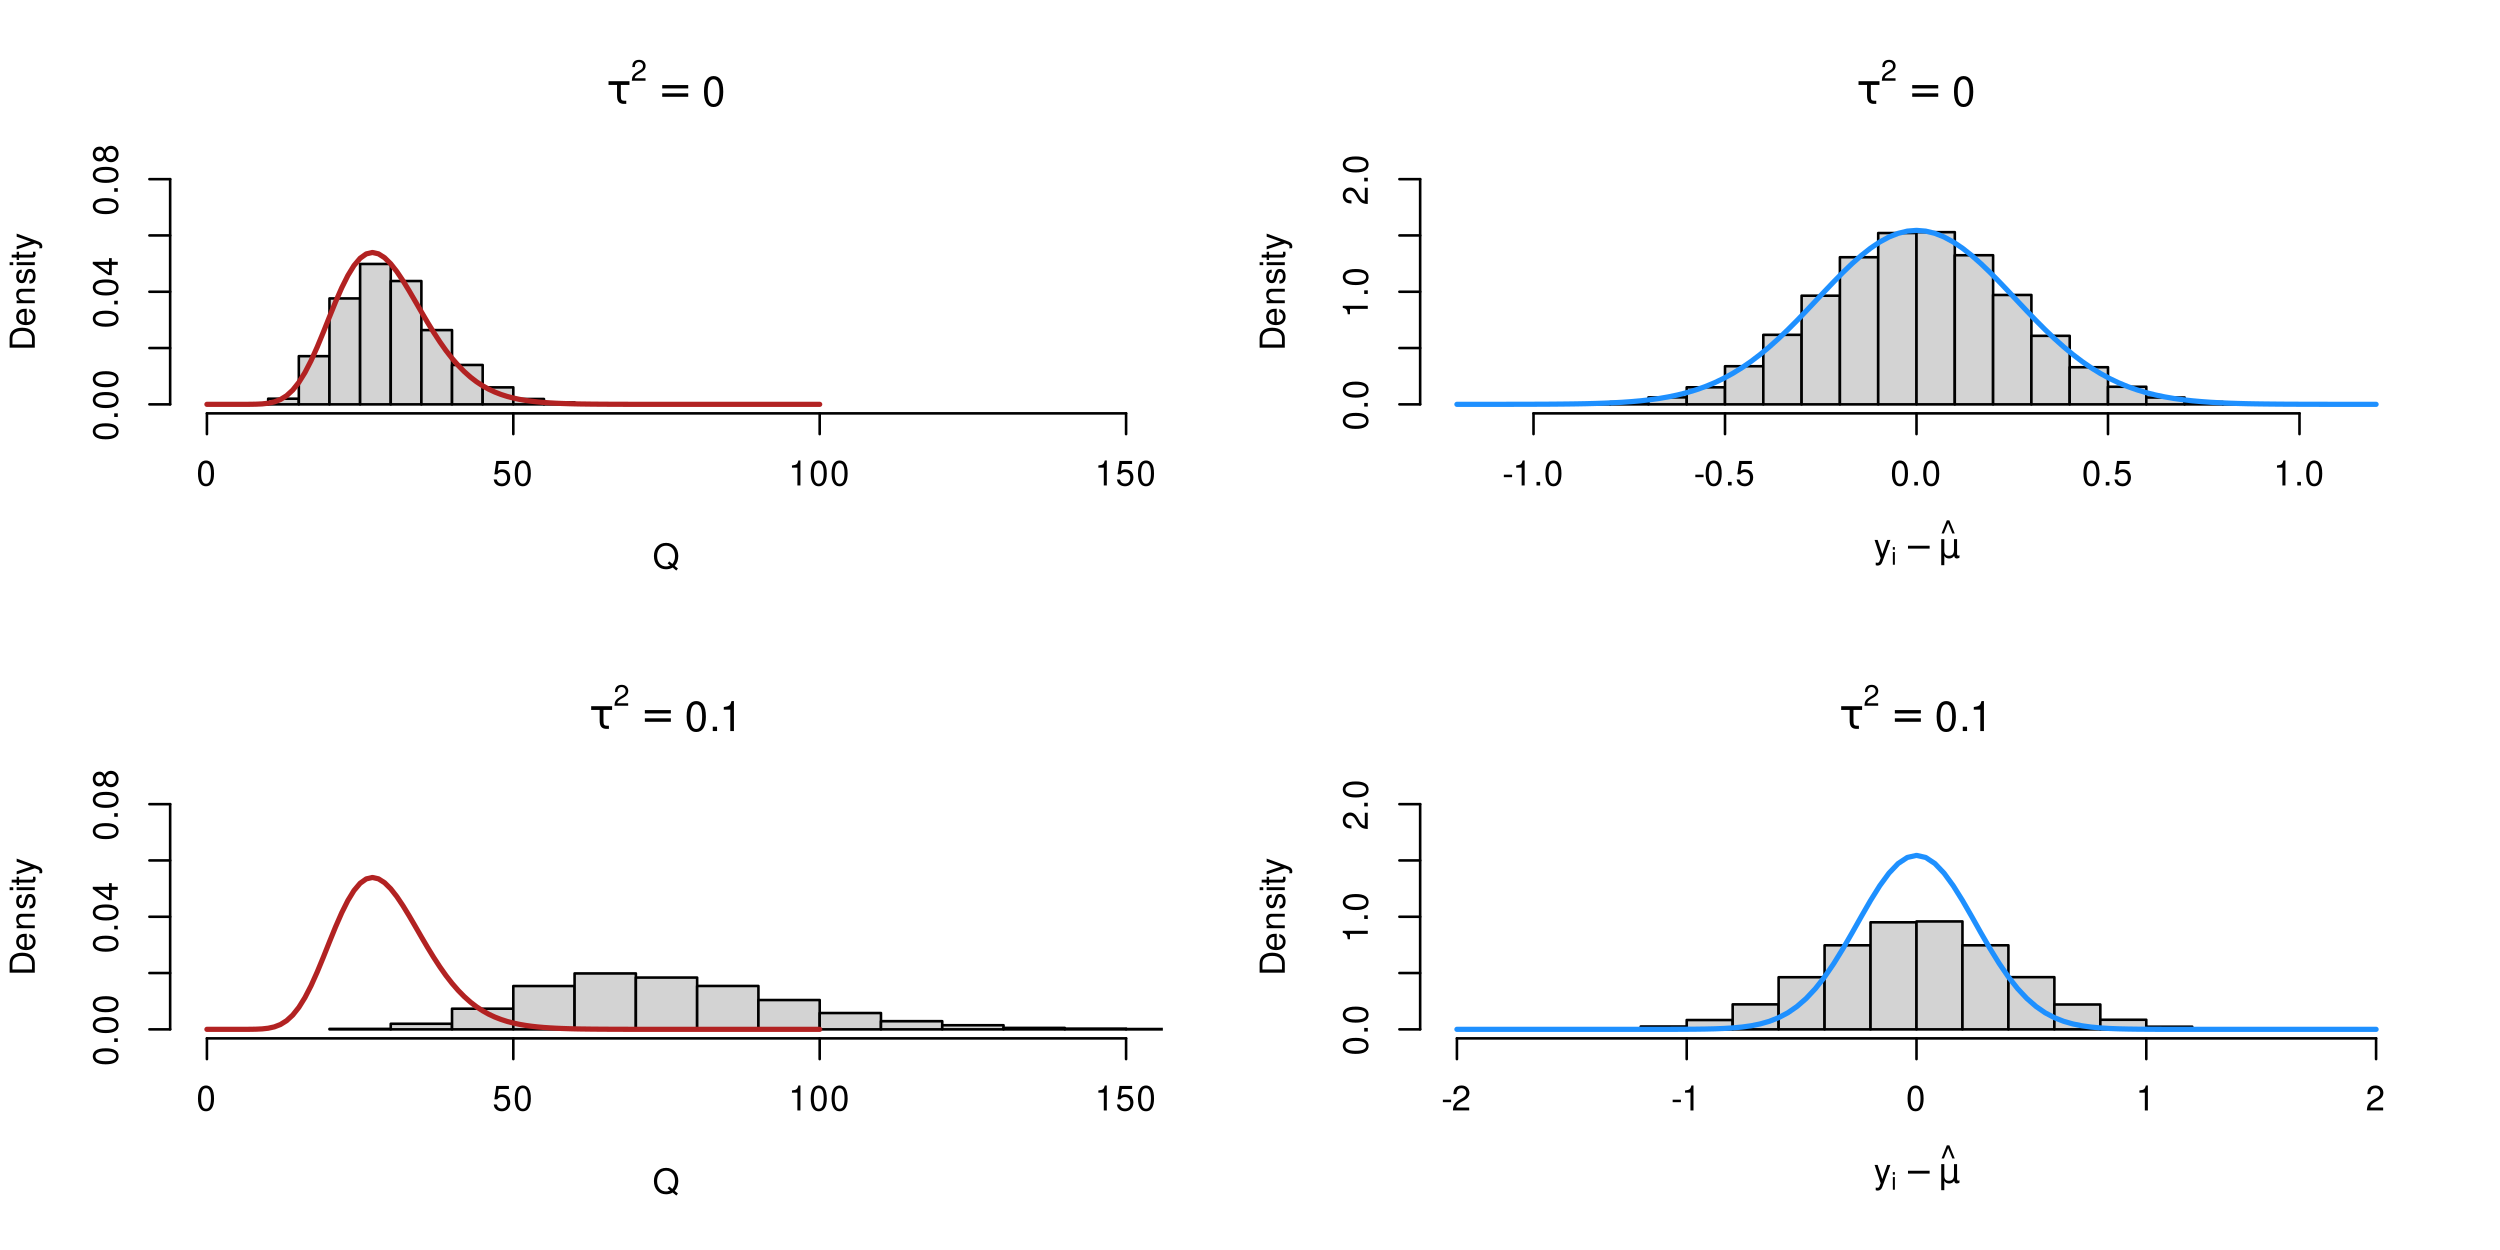 <?xml version="1.0" encoding="UTF-8"?>
<svg xmlns="http://www.w3.org/2000/svg" xmlns:xlink="http://www.w3.org/1999/xlink" width="720pt" height="360pt" viewBox="0 0 720 360" version="1.1">
<defs>
<g>
<symbol overflow="visible" id="glyph0-0">
<path style="stroke:none;" d="M 0.594 2.109 L 0.594 -8.422 L 6.578 -8.422 L 6.578 2.109 Z M 1.266 1.453 L 5.906 1.453 L 5.906 -7.75 L 1.266 -7.75 Z M 1.266 1.453 "/>
</symbol>
<symbol overflow="visible" id="glyph0-1">
<path style="stroke:none;" d="M 4.328 -1.188 C 4.473 -1 4.754 -0.906 5.172 -0.906 L 5.688 -0.906 L 5.688 0 L 5.047 0 C 4.336 0 3.828 -0.188 3.516 -0.562 C 3.191 -0.938 3.031 -1.539 3.031 -2.375 L 3.031 -5.469 L 0.578 -5.469 L 0.578 -6.531 L 6.609 -6.531 L 6.609 -5.469 L 4.125 -5.469 L 4.125 -2.312 C 4.125 -1.738 4.191 -1.363 4.328 -1.188 Z M 4.328 -1.188 "/>
</symbol>
<symbol overflow="visible" id="glyph0-2">
<path style="stroke:none;" d="M 1.266 -5.422 L 8.75 -5.422 L 8.75 -4.453 L 1.266 -4.453 Z M 1.266 -3.047 L 8.75 -3.047 L 8.75 -2.047 L 1.266 -2.047 Z M 1.266 -3.047 "/>
</symbol>
<symbol overflow="visible" id="glyph1-0">
<path style="stroke:none;" d=""/>
</symbol>
<symbol overflow="visible" id="glyph1-1">
<path style="stroke:none;" d="M 4.234 -0.734 L 1.109 -0.734 C 1.188 -1.234 1.453 -1.547 2.188 -1.984 L 3.016 -2.453 C 3.844 -2.922 4.266 -3.531 4.266 -4.281 C 4.266 -4.781 4.078 -5.25 3.719 -5.578 C 3.375 -5.891 2.938 -6.047 2.375 -6.047 C 1.625 -6.047 1.062 -5.781 0.734 -5.266 C 0.531 -4.938 0.438 -4.562 0.422 -3.953 L 1.156 -3.953 C 1.172 -4.359 1.234 -4.609 1.328 -4.812 C 1.516 -5.172 1.906 -5.406 2.344 -5.406 C 3.016 -5.406 3.516 -4.922 3.516 -4.266 C 3.516 -3.781 3.25 -3.359 2.719 -3.062 L 1.953 -2.609 C 0.703 -1.891 0.344 -1.328 0.281 -0.016 L 4.234 -0.016 Z M 4.234 -0.734 "/>
</symbol>
<symbol overflow="visible" id="glyph2-0">
<path style="stroke:none;" d=""/>
</symbol>
<symbol overflow="visible" id="glyph2-1">
<path style="stroke:none;" d="M 3.281 -8.641 C 2.5 -8.641 1.781 -8.281 1.344 -7.703 C 0.781 -6.938 0.516 -5.781 0.516 -4.188 C 0.516 -1.266 1.469 0.281 3.281 0.281 C 5.078 0.281 6.062 -1.266 6.062 -4.109 C 6.062 -5.781 5.797 -6.906 5.234 -7.703 C 4.797 -8.297 4.094 -8.641 3.281 -8.641 Z M 3.281 -7.703 C 4.422 -7.703 4.984 -6.547 4.984 -4.203 C 4.984 -1.75 4.438 -0.594 3.266 -0.594 C 2.156 -0.594 1.594 -1.797 1.594 -4.172 C 1.594 -6.547 2.156 -7.703 3.281 -7.703 Z M 3.281 -7.703 "/>
</symbol>
<symbol overflow="visible" id="glyph2-2">
<path style="stroke:none;" d="M 2.281 -1.25 L 1.047 -1.25 L 1.047 0 L 2.281 0 Z M 2.281 -1.25 "/>
</symbol>
<symbol overflow="visible" id="glyph2-3">
<path style="stroke:none;" d="M 3.094 -6.156 L 3.094 0 L 4.141 0 L 4.141 -8.641 L 3.453 -8.641 C 3.078 -7.312 2.844 -7.141 1.219 -6.922 L 1.219 -6.156 Z M 3.094 -6.156 "/>
</symbol>
<symbol overflow="visible" id="glyph3-0">
<path style="stroke:none;" d=""/>
</symbol>
<symbol overflow="visible" id="glyph3-1">
<path style="stroke:none;" d="M 7.297 0.016 L 6.359 -0.75 C 7.047 -1.516 7.391 -2.438 7.391 -3.594 C 7.391 -5.859 5.969 -7.375 3.875 -7.375 C 1.781 -7.375 0.375 -5.859 0.375 -3.578 C 0.375 -1.297 1.781 0.234 3.875 0.234 C 4.609 0.234 5.203 0.062 5.781 -0.281 L 6.828 0.594 Z M 4.781 -2.047 L 4.328 -1.484 L 5.062 -0.859 C 4.641 -0.656 4.312 -0.594 3.875 -0.594 C 2.328 -0.594 1.297 -1.781 1.297 -3.578 C 1.297 -5.359 2.328 -6.562 3.875 -6.562 C 5.422 -6.562 6.453 -5.359 6.453 -3.578 C 6.453 -2.641 6.203 -1.922 5.672 -1.312 Z M 4.781 -2.047 "/>
</symbol>
<symbol overflow="visible" id="glyph3-2">
<path style="stroke:none;" d="M 2.734 -7.203 C 2.078 -7.203 1.484 -6.891 1.109 -6.406 C 0.656 -5.766 0.422 -4.812 0.422 -3.484 C 0.422 -1.062 1.219 0.234 2.734 0.234 C 4.234 0.234 5.047 -1.062 5.047 -3.422 C 5.047 -4.812 4.828 -5.75 4.359 -6.406 C 3.984 -6.906 3.406 -7.203 2.734 -7.203 Z M 2.734 -6.422 C 3.688 -6.422 4.156 -5.453 4.156 -3.5 C 4.156 -1.453 3.688 -0.5 2.719 -0.5 C 1.797 -0.5 1.328 -1.5 1.328 -3.469 C 1.328 -5.453 1.797 -6.422 2.734 -6.422 Z M 2.734 -6.422 "/>
</symbol>
<symbol overflow="visible" id="glyph3-3">
<path style="stroke:none;" d="M 4.734 -7.062 L 1.094 -7.062 L 0.562 -3.219 L 1.375 -3.219 C 1.781 -3.703 2.125 -3.875 2.672 -3.875 C 3.625 -3.875 4.203 -3.219 4.203 -2.188 C 4.203 -1.172 3.625 -0.547 2.672 -0.547 C 1.906 -0.547 1.438 -0.938 1.219 -1.734 L 0.344 -1.734 C 0.469 -1.156 0.562 -0.875 0.781 -0.609 C 1.172 -0.078 1.891 0.234 2.688 0.234 C 4.109 0.234 5.109 -0.812 5.109 -2.297 C 5.109 -3.688 4.188 -4.641 2.828 -4.641 C 2.328 -4.641 1.938 -4.516 1.516 -4.219 L 1.797 -6.188 L 4.734 -6.188 Z M 4.734 -7.062 "/>
</symbol>
<symbol overflow="visible" id="glyph3-4">
<path style="stroke:none;" d="M 2.578 -5.125 L 2.578 0 L 3.453 0 L 3.453 -7.203 L 2.875 -7.203 C 2.562 -6.094 2.375 -5.938 1.016 -5.766 L 1.016 -5.125 Z M 2.578 -5.125 "/>
</symbol>
<symbol overflow="visible" id="glyph3-5">
<path style="stroke:none;" d="M 3.859 -5.219 L 2.422 -1.156 L 1.078 -5.219 L 0.203 -5.219 L 1.953 0.016 L 1.641 0.844 C 1.5 1.219 1.328 1.359 0.969 1.359 C 0.844 1.359 0.719 1.328 0.531 1.297 L 0.531 2.047 C 0.703 2.125 0.875 2.172 1.094 2.172 C 1.359 2.172 1.656 2.078 1.875 1.922 C 2.125 1.734 2.281 1.516 2.438 1.094 L 4.75 -5.219 Z M 3.859 -5.219 "/>
</symbol>
<symbol overflow="visible" id="glyph3-6">
<path style="stroke:none;" d="M 1.953 -7.062 L 0.438 -3.281 L 1.125 -3.281 L 2.328 -6.266 L 3.547 -3.281 L 4.234 -3.281 L 2.688 -7.062 Z M 1.953 -7.062 "/>
</symbol>
<symbol overflow="visible" id="glyph3-7">
<path style="stroke:none;" d="M 2.828 -3.109 L 0.453 -3.109 L 0.453 -2.391 L 2.828 -2.391 Z M 2.828 -3.109 "/>
</symbol>
<symbol overflow="visible" id="glyph3-8">
<path style="stroke:none;" d="M 1.906 -1.031 L 0.859 -1.031 L 0.859 0 L 1.906 0 Z M 1.906 -1.031 "/>
</symbol>
<symbol overflow="visible" id="glyph3-9">
<path style="stroke:none;" d="M 5.031 -0.859 L 1.328 -0.859 C 1.406 -1.469 1.734 -1.844 2.594 -2.375 L 3.594 -2.922 C 4.578 -3.469 5.094 -4.203 5.094 -5.094 C 5.094 -5.688 4.844 -6.25 4.422 -6.641 C 4.016 -7.016 3.5 -7.203 2.828 -7.203 C 1.938 -7.203 1.266 -6.875 0.875 -6.266 C 0.625 -5.875 0.516 -5.438 0.5 -4.703 L 1.375 -4.703 C 1.406 -5.203 1.469 -5.484 1.578 -5.719 C 1.812 -6.156 2.266 -6.422 2.797 -6.422 C 3.594 -6.422 4.188 -5.859 4.188 -5.078 C 4.188 -4.5 3.859 -4 3.234 -3.641 L 2.312 -3.109 C 0.844 -2.266 0.422 -1.578 0.344 -0.016 L 5.031 -0.016 Z M 5.031 -0.859 "/>
</symbol>
<symbol overflow="visible" id="glyph4-0">
<path style="stroke:none;" d=""/>
</symbol>
<symbol overflow="visible" id="glyph4-1">
<path style="stroke:none;" d="M 0 -0.891 L 0 -3.688 C 0 -5.516 -1.375 -6.641 -3.641 -6.641 C -5.875 -6.641 -7.25 -5.531 -7.25 -3.688 L -7.25 -0.891 Z M -0.812 -1.812 L -6.438 -1.812 L -6.438 -3.516 C -6.438 -4.953 -5.469 -5.719 -3.625 -5.719 C -1.781 -5.719 -0.812 -4.953 -0.812 -3.516 Z M -0.812 -1.812 "/>
</symbol>
<symbol overflow="visible" id="glyph4-2">
<path style="stroke:none;" d="M -2.328 -5.109 C -3.125 -5.109 -3.609 -5.047 -3.984 -4.891 C -4.844 -4.562 -5.359 -3.766 -5.359 -2.781 C -5.359 -1.328 -4.266 -0.391 -2.531 -0.391 C -0.812 -0.391 0.234 -1.297 0.234 -2.766 C 0.234 -3.969 -0.453 -4.781 -1.578 -5 L -1.578 -4.156 C -0.891 -3.938 -0.531 -3.469 -0.531 -2.797 C -0.531 -2.266 -0.781 -1.828 -1.219 -1.547 C -1.516 -1.344 -1.812 -1.281 -2.328 -1.266 Z M -3 -1.281 C -3.969 -1.359 -4.594 -1.938 -4.594 -2.781 C -4.594 -3.625 -3.938 -4.203 -3 -4.203 Z M -3 -1.281 "/>
</symbol>
<symbol overflow="visible" id="glyph4-3">
<path style="stroke:none;" d="M -5.219 -0.703 L 0 -0.703 L 0 -1.531 L -2.875 -1.531 C -3.938 -1.531 -4.641 -2.094 -4.641 -2.953 C -4.641 -3.609 -4.234 -4.016 -3.609 -4.016 L 0 -4.016 L 0 -4.844 L -3.938 -4.844 C -4.812 -4.844 -5.359 -4.203 -5.359 -3.188 C -5.359 -2.422 -5.062 -1.922 -4.344 -1.469 L -5.219 -1.469 Z M -5.219 -0.703 "/>
</symbol>
<symbol overflow="visible" id="glyph4-4">
<path style="stroke:none;" d="M -3.766 -4.359 C -4.781 -4.344 -5.359 -3.672 -5.359 -2.469 C -5.359 -1.25 -4.734 -0.469 -3.766 -0.469 C -2.953 -0.469 -2.562 -0.891 -2.266 -2.125 L -2.078 -2.891 C -1.938 -3.469 -1.734 -3.703 -1.359 -3.703 C -0.859 -3.703 -0.531 -3.219 -0.531 -2.484 C -0.531 -2.047 -0.672 -1.656 -0.891 -1.453 C -1.031 -1.328 -1.188 -1.266 -1.547 -1.219 L -1.547 -0.344 C -0.344 -0.375 0.234 -1.062 0.234 -2.422 C 0.234 -3.734 -0.422 -4.562 -1.422 -4.562 C -2.203 -4.562 -2.625 -4.125 -2.875 -3.094 L -3.062 -2.297 C -3.219 -1.625 -3.438 -1.328 -3.812 -1.328 C -4.297 -1.328 -4.594 -1.766 -4.594 -2.438 C -4.594 -3.109 -4.312 -3.469 -3.766 -3.484 Z M -3.766 -4.359 "/>
</symbol>
<symbol overflow="visible" id="glyph4-5">
<path style="stroke:none;" d="M -5.219 -1.5 L -5.219 -0.672 L 0 -0.672 L 0 -1.5 Z M -7.25 -1.5 L -7.25 -0.656 L -6.203 -0.656 L -6.203 -1.5 Z M -7.25 -1.5 "/>
</symbol>
<symbol overflow="visible" id="glyph4-6">
<path style="stroke:none;" d="M -5.219 -2.531 L -5.219 -1.672 L -6.656 -1.672 L -6.656 -0.844 L -5.219 -0.844 L -5.219 -0.141 L -4.531 -0.141 L -4.531 -0.844 L -0.594 -0.844 C -0.062 -0.844 0.234 -1.203 0.234 -1.844 C 0.234 -2.062 0.203 -2.25 0.156 -2.531 L -0.531 -2.531 C -0.5 -2.406 -0.5 -2.297 -0.5 -2.125 C -0.5 -1.766 -0.594 -1.672 -0.969 -1.672 L -4.531 -1.672 L -4.531 -2.531 Z M -5.219 -2.531 "/>
</symbol>
<symbol overflow="visible" id="glyph4-7">
<path style="stroke:none;" d="M -5.219 -3.859 L -1.156 -2.422 L -5.219 -1.078 L -5.219 -0.203 L 0.016 -1.953 L 0.844 -1.641 C 1.219 -1.5 1.359 -1.328 1.359 -0.969 C 1.359 -0.844 1.328 -0.719 1.297 -0.531 L 2.047 -0.531 C 2.125 -0.703 2.172 -0.875 2.172 -1.094 C 2.172 -1.359 2.078 -1.656 1.922 -1.875 C 1.734 -2.125 1.516 -2.281 1.094 -2.438 L -5.219 -4.75 Z M -5.219 -3.859 "/>
</symbol>
<symbol overflow="visible" id="glyph4-8">
<path style="stroke:none;" d="M -7.203 -2.734 C -7.203 -2.078 -6.891 -1.484 -6.406 -1.109 C -5.766 -0.656 -4.812 -0.422 -3.484 -0.422 C -1.062 -0.422 0.234 -1.219 0.234 -2.734 C 0.234 -4.234 -1.062 -5.047 -3.422 -5.047 C -4.812 -5.047 -5.75 -4.828 -6.406 -4.359 C -6.906 -3.984 -7.203 -3.406 -7.203 -2.734 Z M -6.422 -2.734 C -6.422 -3.688 -5.453 -4.156 -3.5 -4.156 C -1.453 -4.156 -0.5 -3.688 -0.5 -2.719 C -0.5 -1.797 -1.5 -1.328 -3.469 -1.328 C -5.453 -1.328 -6.422 -1.797 -6.422 -2.734 Z M -6.422 -2.734 "/>
</symbol>
<symbol overflow="visible" id="glyph4-9">
<path style="stroke:none;" d="M -1.031 -1.906 L -1.031 -0.859 L 0 -0.859 L 0 -1.906 Z M -1.031 -1.906 "/>
</symbol>
<symbol overflow="visible" id="glyph4-10">
<path style="stroke:none;" d="M -1.734 -3.25 L 0 -3.25 L 0 -4.125 L -1.734 -4.125 L -1.734 -5.172 L -2.531 -5.172 L -2.531 -4.125 L -7.203 -4.125 L -7.203 -3.484 L -2.672 -0.281 L -1.734 -0.281 Z M -2.531 -3.25 L -2.531 -1.047 L -5.703 -3.25 Z M -2.531 -3.25 "/>
</symbol>
<symbol overflow="visible" id="glyph4-11">
<path style="stroke:none;" d="M -3.797 -3.891 C -4.234 -4.625 -4.594 -4.859 -5.281 -4.859 C -6.406 -4.859 -7.203 -3.984 -7.203 -2.734 C -7.203 -1.5 -6.406 -0.609 -5.281 -0.609 C -4.594 -0.609 -4.25 -0.844 -3.797 -1.578 C -3.391 -0.766 -2.797 -0.375 -2 -0.375 C -0.688 -0.375 0.234 -1.328 0.234 -2.734 C 0.234 -4.125 -0.688 -5.109 -2 -5.109 C -2.797 -5.109 -3.391 -4.703 -3.797 -3.891 Z M -6.422 -2.734 C -6.422 -3.484 -5.969 -3.969 -5.25 -3.969 C -4.578 -3.969 -4.125 -3.469 -4.125 -2.734 C -4.125 -1.984 -4.578 -1.516 -5.281 -1.516 C -5.969 -1.516 -6.422 -1.984 -6.422 -2.734 Z M -3.391 -2.734 C -3.391 -3.609 -2.812 -4.203 -1.984 -4.203 C -1.109 -4.203 -0.547 -3.625 -0.547 -2.719 C -0.547 -1.859 -1.141 -1.266 -1.969 -1.266 C -2.828 -1.266 -3.391 -1.844 -3.391 -2.734 Z M -3.391 -2.734 "/>
</symbol>
<symbol overflow="visible" id="glyph4-12">
<path style="stroke:none;" d="M -5.125 -2.578 L 0 -2.578 L 0 -3.453 L -7.203 -3.453 L -7.203 -2.875 C -6.094 -2.562 -5.938 -2.375 -5.766 -1.016 L -5.125 -1.016 Z M -5.125 -2.578 "/>
</symbol>
<symbol overflow="visible" id="glyph4-13">
<path style="stroke:none;" d="M -0.859 -5.031 L -0.859 -1.328 C -1.469 -1.406 -1.844 -1.734 -2.375 -2.594 L -2.922 -3.594 C -3.469 -4.578 -4.203 -5.094 -5.094 -5.094 C -5.688 -5.094 -6.25 -4.844 -6.641 -4.422 C -7.016 -4.016 -7.203 -3.5 -7.203 -2.828 C -7.203 -1.938 -6.875 -1.266 -6.266 -0.875 C -5.875 -0.625 -5.438 -0.516 -4.703 -0.5 L -4.703 -1.375 C -5.203 -1.406 -5.484 -1.469 -5.719 -1.578 C -6.156 -1.812 -6.422 -2.266 -6.422 -2.797 C -6.422 -3.594 -5.859 -4.188 -5.078 -4.188 C -4.5 -4.188 -4 -3.859 -3.641 -3.234 L -3.109 -2.312 C -2.266 -0.844 -1.578 -0.422 -0.016 -0.344 L -0.016 -5.031 Z M -0.859 -5.031 "/>
</symbol>
<symbol overflow="visible" id="glyph5-0">
<path style="stroke:none;" d=""/>
</symbol>
<symbol overflow="visible" id="glyph5-1">
<path style="stroke:none;" d="M 1.047 -3.656 L 0.469 -3.656 L 0.469 0 L 1.047 0 Z M 1.047 -5.078 L 0.453 -5.078 L 0.453 -4.344 L 1.047 -4.344 Z M 1.047 -5.078 "/>
</symbol>
<symbol overflow="visible" id="glyph6-0">
<path style="stroke:none;" d="M 0.5 1.766 L 0.5 -7.016 L 5.469 -7.016 L 5.469 1.766 Z M 1.047 1.203 L 4.922 1.203 L 4.922 -6.453 L 1.047 -6.453 Z M 1.047 1.203 "/>
</symbol>
<symbol overflow="visible" id="glyph6-1">
<path style="stroke:none;" d="M 1.047 -3.531 L 7.281 -3.531 L 7.281 -2.703 L 1.047 -2.703 Z M 1.047 -3.531 "/>
</symbol>
<symbol overflow="visible" id="glyph6-2">
<path style="stroke:none;" d="M 0.844 2.078 L 0.844 -5.438 L 1.734 -5.438 L 1.734 -2.062 C 1.734 -1.594 1.844 -1.238 2.062 -1 C 2.289 -0.758 2.625 -0.641 3.062 -0.641 C 3.539 -0.641 3.898 -0.773 4.141 -1.047 C 4.391 -1.316 4.516 -1.723 4.516 -2.266 L 4.516 -5.438 L 5.406 -5.438 L 5.406 -1.25 C 5.406 -1.062 5.43 -0.922 5.484 -0.828 C 5.547 -0.734 5.633 -0.688 5.75 -0.688 C 5.781 -0.688 5.82 -0.691 5.875 -0.703 C 5.926 -0.723 6 -0.754 6.094 -0.797 L 6.094 -0.078 C 5.957 -0.004 5.828 0.047 5.703 0.078 C 5.586 0.117 5.473 0.141 5.359 0.141 C 5.141 0.141 4.961 0.078 4.828 -0.047 C 4.691 -0.172 4.602 -0.363 4.562 -0.625 C 4.395 -0.375 4.191 -0.18 3.953 -0.047 C 3.723 0.078 3.453 0.141 3.141 0.141 C 2.805 0.141 2.52 0.078 2.281 -0.047 C 2.051 -0.172 1.867 -0.363 1.734 -0.625 L 1.734 2.078 Z M 0.844 2.078 "/>
</symbol>
</g>
<clipPath id="clip1">
  <path d="M 324 296 L 334.902 296 L 334.902 297 L 324 297 Z M 324 296 "/>
</clipPath>
<clipPath id="clip2">
  <path d="M 323 295 L 334.902 295 L 334.902 297 L 323 297 Z M 323 295 "/>
</clipPath>
</defs>
<g id="surface155">
<rect x="0" y="0" width="720" height="360" style="fill:rgb(100%,100%,100%);fill-opacity:1;stroke:none;"/>
<g style="fill:rgb(0%,0%,0%);fill-opacity:1;">
  <use xlink:href="#glyph0-1" x="174.676" y="29.923"/>
</g>
<g style="fill:rgb(0%,0%,0%);fill-opacity:1;">
  <use xlink:href="#glyph1-1" x="181.676" y="23.274"/>
</g>
<g style="fill:rgb(0%,0%,0%);fill-opacity:1;">
  <use xlink:href="#glyph0-2" x="189.453" y="29.923"/>
</g>
<g style="fill:rgb(0%,0%,0%);fill-opacity:1;">
  <use xlink:href="#glyph2-1" x="202.23" y="30.541"/>
</g>
<g style="fill:rgb(0%,0%,0%);fill-opacity:1;">
  <use xlink:href="#glyph3-1" x="187.953" y="163.722"/>
</g>
<g style="fill:rgb(0%,0%,0%);fill-opacity:1;">
  <use xlink:href="#glyph4-1" x="10.019" y="101.023"/>
  <use xlink:href="#glyph4-2" x="10.019" y="94.023"/>
  <use xlink:href="#glyph4-3" x="10.019" y="88.023"/>
  <use xlink:href="#glyph4-4" x="10.019" y="82.023"/>
  <use xlink:href="#glyph4-5" x="10.019" y="77.023"/>
  <use xlink:href="#glyph4-6" x="10.019" y="75.023"/>
  <use xlink:href="#glyph4-7" x="10.019" y="72.023"/>
</g>
<path style="fill:none;stroke-width:0.75;stroke-linecap:round;stroke-linejoin:round;stroke:rgb(0%,0%,0%);stroke-opacity:1;stroke-miterlimit:10;" d="M 59.594 119.043 L 324.312 119.043 "/>
<path style="fill:none;stroke-width:0.75;stroke-linecap:round;stroke-linejoin:round;stroke:rgb(0%,0%,0%);stroke-opacity:1;stroke-miterlimit:10;" d="M 59.594 119.043 L 59.594 125.02 "/>
<path style="fill:none;stroke-width:0.75;stroke-linecap:round;stroke-linejoin:round;stroke:rgb(0%,0%,0%);stroke-opacity:1;stroke-miterlimit:10;" d="M 147.832 119.043 L 147.832 125.02 "/>
<path style="fill:none;stroke-width:0.75;stroke-linecap:round;stroke-linejoin:round;stroke:rgb(0%,0%,0%);stroke-opacity:1;stroke-miterlimit:10;" d="M 236.07 119.043 L 236.07 125.02 "/>
<path style="fill:none;stroke-width:0.75;stroke-linecap:round;stroke-linejoin:round;stroke:rgb(0%,0%,0%);stroke-opacity:1;stroke-miterlimit:10;" d="M 324.312 119.043 L 324.312 125.02 "/>
<g style="fill:rgb(0%,0%,0%);fill-opacity:1;">
  <use xlink:href="#glyph3-2" x="56.594" y="139.819"/>
</g>
<g style="fill:rgb(0%,0%,0%);fill-opacity:1;">
  <use xlink:href="#glyph3-3" x="141.832" y="139.819"/>
  <use xlink:href="#glyph3-2" x="147.832" y="139.819"/>
</g>
<g style="fill:rgb(0%,0%,0%);fill-opacity:1;">
  <use xlink:href="#glyph3-4" x="227.07" y="139.819"/>
  <use xlink:href="#glyph3-2" x="233.07" y="139.819"/>
  <use xlink:href="#glyph3-2" x="239.07" y="139.819"/>
</g>
<g style="fill:rgb(0%,0%,0%);fill-opacity:1;">
  <use xlink:href="#glyph3-4" x="315.312" y="139.819"/>
  <use xlink:href="#glyph3-3" x="321.312" y="139.819"/>
  <use xlink:href="#glyph3-2" x="327.312" y="139.819"/>
</g>
<path style="fill:none;stroke-width:0.75;stroke-linecap:round;stroke-linejoin:round;stroke:rgb(0%,0%,0%);stroke-opacity:1;stroke-miterlimit:10;" d="M 49.004 116.449 L 49.004 51.598 "/>
<path style="fill:none;stroke-width:0.75;stroke-linecap:round;stroke-linejoin:round;stroke:rgb(0%,0%,0%);stroke-opacity:1;stroke-miterlimit:10;" d="M 49.004 116.449 L 43.027 116.449 "/>
<path style="fill:none;stroke-width:0.75;stroke-linecap:round;stroke-linejoin:round;stroke:rgb(0%,0%,0%);stroke-opacity:1;stroke-miterlimit:10;" d="M 49.004 100.238 L 43.027 100.238 "/>
<path style="fill:none;stroke-width:0.75;stroke-linecap:round;stroke-linejoin:round;stroke:rgb(0%,0%,0%);stroke-opacity:1;stroke-miterlimit:10;" d="M 49.004 84.023 L 43.027 84.023 "/>
<path style="fill:none;stroke-width:0.75;stroke-linecap:round;stroke-linejoin:round;stroke:rgb(0%,0%,0%);stroke-opacity:1;stroke-miterlimit:10;" d="M 49.004 67.812 L 43.027 67.812 "/>
<path style="fill:none;stroke-width:0.75;stroke-linecap:round;stroke-linejoin:round;stroke:rgb(0%,0%,0%);stroke-opacity:1;stroke-miterlimit:10;" d="M 49.004 51.598 L 43.027 51.598 "/>
<g style="fill:rgb(0%,0%,0%);fill-opacity:1;">
  <use xlink:href="#glyph4-8" x="33.921" y="126.949"/>
  <use xlink:href="#glyph4-9" x="33.921" y="120.949"/>
  <use xlink:href="#glyph4-8" x="33.921" y="117.949"/>
  <use xlink:href="#glyph4-8" x="33.921" y="111.949"/>
</g>
<g style="fill:rgb(0%,0%,0%);fill-opacity:1;">
  <use xlink:href="#glyph4-8" x="33.921" y="94.523"/>
  <use xlink:href="#glyph4-9" x="33.921" y="88.523"/>
  <use xlink:href="#glyph4-8" x="33.921" y="85.523"/>
  <use xlink:href="#glyph4-10" x="33.921" y="79.523"/>
</g>
<g style="fill:rgb(0%,0%,0%);fill-opacity:1;">
  <use xlink:href="#glyph4-8" x="33.921" y="62.098"/>
  <use xlink:href="#glyph4-9" x="33.921" y="56.098"/>
  <use xlink:href="#glyph4-8" x="33.921" y="53.098"/>
  <use xlink:href="#glyph4-11" x="33.921" y="47.098"/>
</g>
<path style="fill-rule:nonzero;fill:rgb(82.745%,82.745%,82.745%);fill-opacity:1;stroke-width:0.75;stroke-linecap:round;stroke-linejoin:round;stroke:rgb(0%,0%,0%);stroke-opacity:1;stroke-miterlimit:10;" d="M 68.414 116.449 L 77.238 116.449 L 77.238 116.336 L 68.414 116.336 Z M 68.414 116.449 "/>
<path style="fill-rule:nonzero;fill:rgb(82.745%,82.745%,82.745%);fill-opacity:1;stroke-width:0.75;stroke-linecap:round;stroke-linejoin:round;stroke:rgb(0%,0%,0%);stroke-opacity:1;stroke-miterlimit:10;" d="M 77.238 116.449 L 86.062 116.449 L 86.062 114.828 L 77.238 114.828 Z M 77.238 116.449 "/>
<path style="fill-rule:nonzero;fill:rgb(82.745%,82.745%,82.745%);fill-opacity:1;stroke-width:0.75;stroke-linecap:round;stroke-linejoin:round;stroke:rgb(0%,0%,0%);stroke-opacity:1;stroke-miterlimit:10;" d="M 86.062 116.449 L 94.887 116.449 L 94.887 102.57 L 86.062 102.57 Z M 86.062 116.449 "/>
<path style="fill-rule:nonzero;fill:rgb(82.745%,82.745%,82.745%);fill-opacity:1;stroke-width:0.75;stroke-linecap:round;stroke-linejoin:round;stroke:rgb(0%,0%,0%);stroke-opacity:1;stroke-miterlimit:10;" d="M 94.887 116.449 L 103.711 116.449 L 103.711 85.953 L 94.887 85.953 Z M 94.887 116.449 "/>
<path style="fill-rule:nonzero;fill:rgb(82.745%,82.745%,82.745%);fill-opacity:1;stroke-width:0.75;stroke-linecap:round;stroke-linejoin:round;stroke:rgb(0%,0%,0%);stroke-opacity:1;stroke-miterlimit:10;" d="M 103.711 116.449 L 112.535 116.449 L 112.535 76.031 L 103.711 76.031 Z M 103.711 116.449 "/>
<path style="fill-rule:nonzero;fill:rgb(82.745%,82.745%,82.745%);fill-opacity:1;stroke-width:0.75;stroke-linecap:round;stroke-linejoin:round;stroke:rgb(0%,0%,0%);stroke-opacity:1;stroke-miterlimit:10;" d="M 112.535 116.449 L 121.359 116.449 L 121.359 80.941 L 112.535 80.941 Z M 112.535 116.449 "/>
<path style="fill-rule:nonzero;fill:rgb(82.745%,82.745%,82.745%);fill-opacity:1;stroke-width:0.75;stroke-linecap:round;stroke-linejoin:round;stroke:rgb(0%,0%,0%);stroke-opacity:1;stroke-miterlimit:10;" d="M 121.359 116.449 L 130.184 116.449 L 130.184 95.062 L 121.359 95.062 Z M 121.359 116.449 "/>
<path style="fill-rule:nonzero;fill:rgb(82.745%,82.745%,82.745%);fill-opacity:1;stroke-width:0.75;stroke-linecap:round;stroke-linejoin:round;stroke:rgb(0%,0%,0%);stroke-opacity:1;stroke-miterlimit:10;" d="M 130.184 116.449 L 139.008 116.449 L 139.008 105.117 L 130.184 105.117 Z M 130.184 116.449 "/>
<path style="fill-rule:nonzero;fill:rgb(82.745%,82.745%,82.745%);fill-opacity:1;stroke-width:0.75;stroke-linecap:round;stroke-linejoin:round;stroke:rgb(0%,0%,0%);stroke-opacity:1;stroke-miterlimit:10;" d="M 139.008 116.449 L 147.832 116.449 L 147.832 111.555 L 139.008 111.555 Z M 139.008 116.449 "/>
<path style="fill-rule:nonzero;fill:rgb(82.745%,82.745%,82.745%);fill-opacity:1;stroke-width:0.75;stroke-linecap:round;stroke-linejoin:round;stroke:rgb(0%,0%,0%);stroke-opacity:1;stroke-miterlimit:10;" d="M 147.832 116.449 L 156.656 116.449 L 156.656 114.91 L 147.832 114.91 Z M 147.832 116.449 "/>
<path style="fill-rule:nonzero;fill:rgb(82.745%,82.745%,82.745%);fill-opacity:1;stroke-width:0.75;stroke-linecap:round;stroke-linejoin:round;stroke:rgb(0%,0%,0%);stroke-opacity:1;stroke-miterlimit:10;" d="M 156.656 116.449 L 165.48 116.449 L 165.48 115.883 L 156.656 115.883 Z M 156.656 116.449 "/>
<path style="fill-rule:nonzero;fill:rgb(82.745%,82.745%,82.745%);fill-opacity:1;stroke-width:0.75;stroke-linecap:round;stroke-linejoin:round;stroke:rgb(0%,0%,0%);stroke-opacity:1;stroke-miterlimit:10;" d="M 165.48 116.449 L 174.305 116.449 L 174.305 116.223 L 165.48 116.223 Z M 165.48 116.449 "/>
<path style="fill-rule:nonzero;fill:rgb(82.745%,82.745%,82.745%);fill-opacity:1;stroke-width:0.75;stroke-linecap:round;stroke-linejoin:round;stroke:rgb(0%,0%,0%);stroke-opacity:1;stroke-miterlimit:10;" d="M 174.305 116.449 L 183.129 116.449 L 183.129 116.367 L 174.305 116.367 Z M 174.305 116.449 "/>
<path style="fill-rule:nonzero;fill:rgb(82.745%,82.745%,82.745%);fill-opacity:1;stroke-width:0.75;stroke-linecap:round;stroke-linejoin:round;stroke:rgb(0%,0%,0%);stroke-opacity:1;stroke-miterlimit:10;" d="M 183.129 116.449 L 191.953 116.449 L 191.953 116.402 L 183.129 116.402 Z M 183.129 116.449 "/>
<path style="fill:none;stroke-width:0.75;stroke-linecap:round;stroke-linejoin:round;stroke:rgb(0%,0%,0%);stroke-opacity:1;stroke-miterlimit:10;" d="M 191.953 116.449 L 200.777 116.449 Z M 191.953 116.449 "/>
<path style="fill:none;stroke-width:0.75;stroke-linecap:round;stroke-linejoin:round;stroke:rgb(0%,0%,0%);stroke-opacity:1;stroke-miterlimit:10;" d="M 200.777 116.449 L 209.602 116.449 Z M 200.777 116.449 "/>
<path style="fill-rule:nonzero;fill:rgb(82.745%,82.745%,82.745%);fill-opacity:1;stroke-width:0.75;stroke-linecap:round;stroke-linejoin:round;stroke:rgb(0%,0%,0%);stroke-opacity:1;stroke-miterlimit:10;" d="M 209.602 116.449 L 218.426 116.449 L 218.426 116.434 L 209.602 116.434 Z M 209.602 116.449 "/>
<path style="fill:none;stroke-width:1.5;stroke-linecap:round;stroke-linejoin:round;stroke:rgb(69.804%,13.333%,13.333%);stroke-opacity:1;stroke-miterlimit:10;" d="M 59.594 116.449 L 70.18 116.449 L 71.945 116.438 L 73.711 116.406 L 75.477 116.324 L 77.238 116.129 L 79.004 115.742 L 80.77 115.059 L 82.535 113.965 L 84.301 112.348 L 86.062 110.133 L 87.828 107.293 L 89.594 103.863 L 91.359 99.934 L 93.125 95.664 L 94.887 91.25 L 96.652 86.918 L 98.418 82.883 L 100.184 79.352 L 101.945 76.477 L 103.711 74.383 L 105.477 73.125 L 107.242 72.711 L 109.008 73.105 L 110.77 74.227 L 112.535 75.977 L 114.301 78.234 L 116.066 80.867 L 117.832 83.754 L 119.594 86.773 L 121.359 89.832 L 123.125 92.832 L 124.891 95.715 L 126.656 98.422 L 128.418 100.926 L 130.184 103.195 L 131.949 105.23 L 133.715 107.027 L 135.477 108.598 L 137.242 109.957 L 139.008 111.113 L 140.773 112.098 L 142.539 112.922 L 144.301 113.605 L 146.066 114.172 L 147.832 114.633 L 149.598 115.012 L 151.363 115.316 L 153.125 115.562 L 154.891 115.758 L 156.656 115.91 L 158.422 116.031 L 160.188 116.129 L 161.949 116.203 L 163.715 116.262 L 165.48 116.309 L 167.246 116.344 L 169.008 116.367 L 170.773 116.391 L 176.07 116.426 L 177.832 116.43 L 179.598 116.438 L 181.363 116.441 L 183.129 116.441 L 184.895 116.445 L 186.656 116.445 L 188.422 116.449 L 236.07 116.449 "/>
<g style="fill:rgb(0%,0%,0%);fill-opacity:1;">
  <use xlink:href="#glyph0-1" x="534.676" y="29.923"/>
</g>
<g style="fill:rgb(0%,0%,0%);fill-opacity:1;">
  <use xlink:href="#glyph1-1" x="541.676" y="23.274"/>
</g>
<g style="fill:rgb(0%,0%,0%);fill-opacity:1;">
  <use xlink:href="#glyph0-2" x="549.453" y="29.923"/>
</g>
<g style="fill:rgb(0%,0%,0%);fill-opacity:1;">
  <use xlink:href="#glyph2-1" x="562.23" y="30.541"/>
</g>
<g style="fill:rgb(0%,0%,0%);fill-opacity:1;">
  <use xlink:href="#glyph3-5" x="539.676" y="160.722"/>
</g>
<g style="fill:rgb(0%,0%,0%);fill-opacity:1;">
  <use xlink:href="#glyph5-1" x="544.676" y="162.645"/>
</g>
<g style="fill:rgb(0%,0%,0%);fill-opacity:1;">
  <use xlink:href="#glyph6-1" x="548.453" y="160.706"/>
</g>
<g style="fill:rgb(0%,0%,0%);fill-opacity:1;">
  <use xlink:href="#glyph6-2" x="558.23" y="160.706"/>
</g>
<g style="fill:rgb(0%,0%,0%);fill-opacity:1;">
  <use xlink:href="#glyph3-6" x="558.73" y="156.925"/>
</g>
<g style="fill:rgb(0%,0%,0%);fill-opacity:1;">
  <use xlink:href="#glyph4-1" x="370.019" y="101.023"/>
  <use xlink:href="#glyph4-2" x="370.019" y="94.023"/>
  <use xlink:href="#glyph4-3" x="370.019" y="88.023"/>
  <use xlink:href="#glyph4-4" x="370.019" y="82.023"/>
  <use xlink:href="#glyph4-5" x="370.019" y="77.023"/>
  <use xlink:href="#glyph4-6" x="370.019" y="75.023"/>
  <use xlink:href="#glyph4-7" x="370.019" y="72.023"/>
</g>
<path style="fill:none;stroke-width:0.75;stroke-linecap:round;stroke-linejoin:round;stroke:rgb(0%,0%,0%);stroke-opacity:1;stroke-miterlimit:10;" d="M 441.652 119.043 L 662.254 119.043 "/>
<path style="fill:none;stroke-width:0.75;stroke-linecap:round;stroke-linejoin:round;stroke:rgb(0%,0%,0%);stroke-opacity:1;stroke-miterlimit:10;" d="M 441.652 119.043 L 441.652 125.02 "/>
<path style="fill:none;stroke-width:0.75;stroke-linecap:round;stroke-linejoin:round;stroke:rgb(0%,0%,0%);stroke-opacity:1;stroke-miterlimit:10;" d="M 496.801 119.043 L 496.801 125.02 "/>
<path style="fill:none;stroke-width:0.75;stroke-linecap:round;stroke-linejoin:round;stroke:rgb(0%,0%,0%);stroke-opacity:1;stroke-miterlimit:10;" d="M 551.953 119.043 L 551.953 125.02 "/>
<path style="fill:none;stroke-width:0.75;stroke-linecap:round;stroke-linejoin:round;stroke:rgb(0%,0%,0%);stroke-opacity:1;stroke-miterlimit:10;" d="M 607.102 119.043 L 607.102 125.02 "/>
<path style="fill:none;stroke-width:0.75;stroke-linecap:round;stroke-linejoin:round;stroke:rgb(0%,0%,0%);stroke-opacity:1;stroke-miterlimit:10;" d="M 662.254 119.043 L 662.254 125.02 "/>
<g style="fill:rgb(0%,0%,0%);fill-opacity:1;">
  <use xlink:href="#glyph3-7" x="432.652" y="139.819"/>
  <use xlink:href="#glyph3-4" x="435.652" y="139.819"/>
  <use xlink:href="#glyph3-8" x="441.652" y="139.819"/>
  <use xlink:href="#glyph3-2" x="444.652" y="139.819"/>
</g>
<g style="fill:rgb(0%,0%,0%);fill-opacity:1;">
  <use xlink:href="#glyph3-7" x="487.801" y="139.819"/>
  <use xlink:href="#glyph3-2" x="490.801" y="139.819"/>
  <use xlink:href="#glyph3-8" x="496.801" y="139.819"/>
  <use xlink:href="#glyph3-3" x="499.801" y="139.819"/>
</g>
<g style="fill:rgb(0%,0%,0%);fill-opacity:1;">
  <use xlink:href="#glyph3-2" x="544.453" y="139.819"/>
  <use xlink:href="#glyph3-8" x="550.453" y="139.819"/>
  <use xlink:href="#glyph3-2" x="553.453" y="139.819"/>
</g>
<g style="fill:rgb(0%,0%,0%);fill-opacity:1;">
  <use xlink:href="#glyph3-2" x="599.602" y="139.819"/>
  <use xlink:href="#glyph3-8" x="605.602" y="139.819"/>
  <use xlink:href="#glyph3-3" x="608.602" y="139.819"/>
</g>
<g style="fill:rgb(0%,0%,0%);fill-opacity:1;">
  <use xlink:href="#glyph3-4" x="654.754" y="139.819"/>
  <use xlink:href="#glyph3-8" x="660.754" y="139.819"/>
  <use xlink:href="#glyph3-2" x="663.754" y="139.819"/>
</g>
<path style="fill:none;stroke-width:0.75;stroke-linecap:round;stroke-linejoin:round;stroke:rgb(0%,0%,0%);stroke-opacity:1;stroke-miterlimit:10;" d="M 409.004 116.449 L 409.004 51.598 "/>
<path style="fill:none;stroke-width:0.75;stroke-linecap:round;stroke-linejoin:round;stroke:rgb(0%,0%,0%);stroke-opacity:1;stroke-miterlimit:10;" d="M 409.004 116.449 L 403.027 116.449 "/>
<path style="fill:none;stroke-width:0.75;stroke-linecap:round;stroke-linejoin:round;stroke:rgb(0%,0%,0%);stroke-opacity:1;stroke-miterlimit:10;" d="M 409.004 100.238 L 403.027 100.238 "/>
<path style="fill:none;stroke-width:0.75;stroke-linecap:round;stroke-linejoin:round;stroke:rgb(0%,0%,0%);stroke-opacity:1;stroke-miterlimit:10;" d="M 409.004 84.023 L 403.027 84.023 "/>
<path style="fill:none;stroke-width:0.75;stroke-linecap:round;stroke-linejoin:round;stroke:rgb(0%,0%,0%);stroke-opacity:1;stroke-miterlimit:10;" d="M 409.004 67.812 L 403.027 67.812 "/>
<path style="fill:none;stroke-width:0.75;stroke-linecap:round;stroke-linejoin:round;stroke:rgb(0%,0%,0%);stroke-opacity:1;stroke-miterlimit:10;" d="M 409.004 51.598 L 403.027 51.598 "/>
<g style="fill:rgb(0%,0%,0%);fill-opacity:1;">
  <use xlink:href="#glyph4-8" x="393.921" y="123.949"/>
  <use xlink:href="#glyph4-9" x="393.921" y="117.949"/>
  <use xlink:href="#glyph4-8" x="393.921" y="114.949"/>
</g>
<g style="fill:rgb(0%,0%,0%);fill-opacity:1;">
  <use xlink:href="#glyph4-12" x="393.921" y="91.523"/>
  <use xlink:href="#glyph4-9" x="393.921" y="85.523"/>
  <use xlink:href="#glyph4-8" x="393.921" y="82.523"/>
</g>
<g style="fill:rgb(0%,0%,0%);fill-opacity:1;">
  <use xlink:href="#glyph4-13" x="393.921" y="59.098"/>
  <use xlink:href="#glyph4-9" x="393.921" y="53.098"/>
  <use xlink:href="#glyph4-8" x="393.921" y="50.098"/>
</g>
<path style="fill-rule:nonzero;fill:rgb(82.745%,82.745%,82.745%);fill-opacity:1;stroke-width:0.75;stroke-linecap:round;stroke-linejoin:round;stroke:rgb(0%,0%,0%);stroke-opacity:1;stroke-miterlimit:10;" d="M 419.594 116.449 L 430.625 116.449 L 430.625 116.445 L 419.594 116.445 Z M 419.594 116.449 "/>
<path style="fill-rule:nonzero;fill:rgb(82.745%,82.745%,82.745%);fill-opacity:1;stroke-width:0.75;stroke-linecap:round;stroke-linejoin:round;stroke:rgb(0%,0%,0%);stroke-opacity:1;stroke-miterlimit:10;" d="M 430.621 116.449 L 441.652 116.449 L 441.652 116.438 L 430.621 116.438 Z M 430.621 116.449 "/>
<path style="fill-rule:nonzero;fill:rgb(82.745%,82.745%,82.745%);fill-opacity:1;stroke-width:0.75;stroke-linecap:round;stroke-linejoin:round;stroke:rgb(0%,0%,0%);stroke-opacity:1;stroke-miterlimit:10;" d="M 441.652 116.449 L 452.684 116.449 L 452.684 116.387 L 441.652 116.387 Z M 441.652 116.449 "/>
<path style="fill-rule:nonzero;fill:rgb(82.745%,82.745%,82.745%);fill-opacity:1;stroke-width:0.75;stroke-linecap:round;stroke-linejoin:round;stroke:rgb(0%,0%,0%);stroke-opacity:1;stroke-miterlimit:10;" d="M 452.684 116.449 L 463.715 116.449 L 463.715 116.246 L 452.684 116.246 Z M 452.684 116.449 "/>
<path style="fill-rule:nonzero;fill:rgb(82.745%,82.745%,82.745%);fill-opacity:1;stroke-width:0.75;stroke-linecap:round;stroke-linejoin:round;stroke:rgb(0%,0%,0%);stroke-opacity:1;stroke-miterlimit:10;" d="M 463.711 116.449 L 474.742 116.449 L 474.742 115.781 L 463.711 115.781 Z M 463.711 116.449 "/>
<path style="fill-rule:nonzero;fill:rgb(82.745%,82.745%,82.745%);fill-opacity:1;stroke-width:0.75;stroke-linecap:round;stroke-linejoin:round;stroke:rgb(0%,0%,0%);stroke-opacity:1;stroke-miterlimit:10;" d="M 474.742 116.449 L 485.773 116.449 L 485.773 114.449 L 474.742 114.449 Z M 474.742 116.449 "/>
<path style="fill-rule:nonzero;fill:rgb(82.745%,82.745%,82.745%);fill-opacity:1;stroke-width:0.75;stroke-linecap:round;stroke-linejoin:round;stroke:rgb(0%,0%,0%);stroke-opacity:1;stroke-miterlimit:10;" d="M 485.773 116.449 L 496.805 116.449 L 496.805 111.543 L 485.773 111.543 Z M 485.773 116.449 "/>
<path style="fill-rule:nonzero;fill:rgb(82.745%,82.745%,82.745%);fill-opacity:1;stroke-width:0.75;stroke-linecap:round;stroke-linejoin:round;stroke:rgb(0%,0%,0%);stroke-opacity:1;stroke-miterlimit:10;" d="M 496.801 116.449 L 507.832 116.449 L 507.832 105.477 L 496.801 105.477 Z M 496.801 116.449 "/>
<path style="fill-rule:nonzero;fill:rgb(82.745%,82.745%,82.745%);fill-opacity:1;stroke-width:0.75;stroke-linecap:round;stroke-linejoin:round;stroke:rgb(0%,0%,0%);stroke-opacity:1;stroke-miterlimit:10;" d="M 507.832 116.449 L 518.863 116.449 L 518.863 96.441 L 507.832 96.441 Z M 507.832 116.449 "/>
<path style="fill-rule:nonzero;fill:rgb(82.745%,82.745%,82.745%);fill-opacity:1;stroke-width:0.75;stroke-linecap:round;stroke-linejoin:round;stroke:rgb(0%,0%,0%);stroke-opacity:1;stroke-miterlimit:10;" d="M 518.863 116.449 L 529.895 116.449 L 529.895 85.156 L 518.863 85.156 Z M 518.863 116.449 "/>
<path style="fill-rule:nonzero;fill:rgb(82.745%,82.745%,82.745%);fill-opacity:1;stroke-width:0.75;stroke-linecap:round;stroke-linejoin:round;stroke:rgb(0%,0%,0%);stroke-opacity:1;stroke-miterlimit:10;" d="M 529.891 116.449 L 540.922 116.449 L 540.922 74.082 L 529.891 74.082 Z M 529.891 116.449 "/>
<path style="fill-rule:nonzero;fill:rgb(82.745%,82.745%,82.745%);fill-opacity:1;stroke-width:0.75;stroke-linecap:round;stroke-linejoin:round;stroke:rgb(0%,0%,0%);stroke-opacity:1;stroke-miterlimit:10;" d="M 540.922 116.449 L 551.953 116.449 L 551.953 67.117 L 540.922 67.117 Z M 540.922 116.449 "/>
<path style="fill-rule:nonzero;fill:rgb(82.745%,82.745%,82.745%);fill-opacity:1;stroke-width:0.75;stroke-linecap:round;stroke-linejoin:round;stroke:rgb(0%,0%,0%);stroke-opacity:1;stroke-miterlimit:10;" d="M 551.953 116.449 L 562.984 116.449 L 562.984 66.859 L 551.953 66.859 Z M 551.953 116.449 "/>
<path style="fill-rule:nonzero;fill:rgb(82.745%,82.745%,82.745%);fill-opacity:1;stroke-width:0.75;stroke-linecap:round;stroke-linejoin:round;stroke:rgb(0%,0%,0%);stroke-opacity:1;stroke-miterlimit:10;" d="M 562.98 116.449 L 574.012 116.449 L 574.012 73.504 L 562.98 73.504 Z M 562.98 116.449 "/>
<path style="fill-rule:nonzero;fill:rgb(82.745%,82.745%,82.745%);fill-opacity:1;stroke-width:0.75;stroke-linecap:round;stroke-linejoin:round;stroke:rgb(0%,0%,0%);stroke-opacity:1;stroke-miterlimit:10;" d="M 574.012 116.449 L 585.043 116.449 L 585.043 84.945 L 574.012 84.945 Z M 574.012 116.449 "/>
<path style="fill-rule:nonzero;fill:rgb(82.745%,82.745%,82.745%);fill-opacity:1;stroke-width:0.75;stroke-linecap:round;stroke-linejoin:round;stroke:rgb(0%,0%,0%);stroke-opacity:1;stroke-miterlimit:10;" d="M 585.043 116.449 L 596.074 116.449 L 596.074 96.727 L 585.043 96.727 Z M 585.043 116.449 "/>
<path style="fill-rule:nonzero;fill:rgb(82.745%,82.745%,82.745%);fill-opacity:1;stroke-width:0.75;stroke-linecap:round;stroke-linejoin:round;stroke:rgb(0%,0%,0%);stroke-opacity:1;stroke-miterlimit:10;" d="M 596.07 116.449 L 607.102 116.449 L 607.102 105.758 L 596.07 105.758 Z M 596.07 116.449 "/>
<path style="fill-rule:nonzero;fill:rgb(82.745%,82.745%,82.745%);fill-opacity:1;stroke-width:0.75;stroke-linecap:round;stroke-linejoin:round;stroke:rgb(0%,0%,0%);stroke-opacity:1;stroke-miterlimit:10;" d="M 607.102 116.449 L 618.133 116.449 L 618.133 111.383 L 607.102 111.383 Z M 607.102 116.449 "/>
<path style="fill-rule:nonzero;fill:rgb(82.745%,82.745%,82.745%);fill-opacity:1;stroke-width:0.75;stroke-linecap:round;stroke-linejoin:round;stroke:rgb(0%,0%,0%);stroke-opacity:1;stroke-miterlimit:10;" d="M 618.133 116.449 L 629.164 116.449 L 629.164 114.473 L 618.133 114.473 Z M 618.133 116.449 "/>
<path style="fill-rule:nonzero;fill:rgb(82.745%,82.745%,82.745%);fill-opacity:1;stroke-width:0.75;stroke-linecap:round;stroke-linejoin:round;stroke:rgb(0%,0%,0%);stroke-opacity:1;stroke-miterlimit:10;" d="M 629.16 116.449 L 640.191 116.449 L 640.191 115.77 L 629.16 115.77 Z M 629.16 116.449 "/>
<path style="fill-rule:nonzero;fill:rgb(82.745%,82.745%,82.745%);fill-opacity:1;stroke-width:0.75;stroke-linecap:round;stroke-linejoin:round;stroke:rgb(0%,0%,0%);stroke-opacity:1;stroke-miterlimit:10;" d="M 640.191 116.449 L 651.223 116.449 L 651.223 116.258 L 640.191 116.258 Z M 640.191 116.449 "/>
<path style="fill-rule:nonzero;fill:rgb(82.745%,82.745%,82.745%);fill-opacity:1;stroke-width:0.75;stroke-linecap:round;stroke-linejoin:round;stroke:rgb(0%,0%,0%);stroke-opacity:1;stroke-miterlimit:10;" d="M 651.223 116.449 L 662.254 116.449 L 662.254 116.395 L 651.223 116.395 Z M 651.223 116.449 "/>
<path style="fill-rule:nonzero;fill:rgb(82.745%,82.745%,82.745%);fill-opacity:1;stroke-width:0.75;stroke-linecap:round;stroke-linejoin:round;stroke:rgb(0%,0%,0%);stroke-opacity:1;stroke-miterlimit:10;" d="M 662.254 116.449 L 673.285 116.449 L 673.285 116.438 L 662.254 116.438 Z M 662.254 116.449 "/>
<path style="fill-rule:nonzero;fill:rgb(82.745%,82.745%,82.745%);fill-opacity:1;stroke-width:0.75;stroke-linecap:round;stroke-linejoin:round;stroke:rgb(0%,0%,0%);stroke-opacity:1;stroke-miterlimit:10;" d="M 673.281 116.449 L 684.312 116.449 L 684.312 116.445 L 673.281 116.445 Z M 673.281 116.449 "/>
<path style="fill:none;stroke-width:1.5;stroke-linecap:round;stroke-linejoin:round;stroke:rgb(11.765%,56.471%,100%);stroke-opacity:1;stroke-miterlimit:10;" d="M 419.594 116.449 L 424.887 116.449 L 427.535 116.445 L 430.18 116.445 L 435.477 116.438 L 438.121 116.434 L 440.77 116.426 L 443.418 116.414 L 446.062 116.402 L 448.711 116.379 L 451.359 116.352 L 454.004 116.316 L 456.652 116.266 L 459.301 116.199 L 461.945 116.109 L 464.594 115.996 L 467.242 115.852 L 469.891 115.66 L 472.535 115.426 L 475.184 115.125 L 477.832 114.758 L 480.477 114.301 L 483.125 113.75 L 485.773 113.082 L 488.418 112.289 L 491.066 111.352 L 493.715 110.258 L 496.359 108.996 L 499.008 107.551 L 501.656 105.918 L 504.301 104.09 L 506.949 102.074 L 509.598 99.871 L 512.242 97.496 L 514.891 94.965 L 517.539 92.309 L 520.188 89.555 L 522.832 86.746 L 525.48 83.922 L 528.129 81.141 L 530.773 78.449 L 533.422 75.906 L 536.07 73.566 L 538.715 71.477 L 541.363 69.695 L 544.012 68.258 L 546.656 67.207 L 549.305 66.562 L 551.953 66.348 L 554.598 66.562 L 557.246 67.207 L 559.895 68.258 L 562.539 69.695 L 565.188 71.477 L 567.836 73.566 L 570.48 75.906 L 573.129 78.449 L 575.777 81.141 L 578.426 83.922 L 581.07 86.746 L 583.719 89.555 L 586.367 92.309 L 589.012 94.965 L 591.66 97.496 L 594.309 99.871 L 596.953 102.074 L 599.602 104.09 L 602.25 105.918 L 604.895 107.551 L 607.543 108.996 L 610.191 110.258 L 612.836 111.352 L 615.484 112.289 L 618.133 113.082 L 620.777 113.75 L 623.426 114.301 L 626.074 114.758 L 628.723 115.125 L 631.367 115.426 L 634.016 115.66 L 636.664 115.852 L 639.309 115.996 L 641.957 116.109 L 644.605 116.199 L 647.25 116.266 L 649.898 116.316 L 652.547 116.352 L 655.191 116.379 L 657.84 116.402 L 660.488 116.414 L 663.133 116.426 L 665.781 116.434 L 668.43 116.438 L 671.074 116.441 L 673.723 116.445 L 676.371 116.445 L 679.02 116.449 L 684.312 116.449 "/>
<g style="fill:rgb(0%,0%,0%);fill-opacity:1;">
  <use xlink:href="#glyph0-1" x="169.676" y="209.923"/>
</g>
<g style="fill:rgb(0%,0%,0%);fill-opacity:1;">
  <use xlink:href="#glyph1-1" x="176.676" y="203.274"/>
</g>
<g style="fill:rgb(0%,0%,0%);fill-opacity:1;">
  <use xlink:href="#glyph0-2" x="184.453" y="209.923"/>
</g>
<g style="fill:rgb(0%,0%,0%);fill-opacity:1;">
  <use xlink:href="#glyph2-1" x="197.23" y="210.541"/>
  <use xlink:href="#glyph2-2" x="204.23" y="210.541"/>
  <use xlink:href="#glyph2-3" x="207.23" y="210.541"/>
</g>
<g style="fill:rgb(0%,0%,0%);fill-opacity:1;">
  <use xlink:href="#glyph3-1" x="187.953" y="343.722"/>
</g>
<g style="fill:rgb(0%,0%,0%);fill-opacity:1;">
  <use xlink:href="#glyph4-1" x="10.019" y="281.023"/>
  <use xlink:href="#glyph4-2" x="10.019" y="274.023"/>
  <use xlink:href="#glyph4-3" x="10.019" y="268.023"/>
  <use xlink:href="#glyph4-4" x="10.019" y="262.023"/>
  <use xlink:href="#glyph4-5" x="10.019" y="257.023"/>
  <use xlink:href="#glyph4-6" x="10.019" y="255.023"/>
  <use xlink:href="#glyph4-7" x="10.019" y="252.023"/>
</g>
<path style="fill:none;stroke-width:0.75;stroke-linecap:round;stroke-linejoin:round;stroke:rgb(0%,0%,0%);stroke-opacity:1;stroke-miterlimit:10;" d="M 59.594 299.043 L 324.312 299.043 "/>
<path style="fill:none;stroke-width:0.75;stroke-linecap:round;stroke-linejoin:round;stroke:rgb(0%,0%,0%);stroke-opacity:1;stroke-miterlimit:10;" d="M 59.594 299.043 L 59.594 305.02 "/>
<path style="fill:none;stroke-width:0.75;stroke-linecap:round;stroke-linejoin:round;stroke:rgb(0%,0%,0%);stroke-opacity:1;stroke-miterlimit:10;" d="M 147.832 299.043 L 147.832 305.02 "/>
<path style="fill:none;stroke-width:0.75;stroke-linecap:round;stroke-linejoin:round;stroke:rgb(0%,0%,0%);stroke-opacity:1;stroke-miterlimit:10;" d="M 236.07 299.043 L 236.07 305.02 "/>
<path style="fill:none;stroke-width:0.75;stroke-linecap:round;stroke-linejoin:round;stroke:rgb(0%,0%,0%);stroke-opacity:1;stroke-miterlimit:10;" d="M 324.312 299.043 L 324.312 305.02 "/>
<g style="fill:rgb(0%,0%,0%);fill-opacity:1;">
  <use xlink:href="#glyph3-2" x="56.594" y="319.819"/>
</g>
<g style="fill:rgb(0%,0%,0%);fill-opacity:1;">
  <use xlink:href="#glyph3-3" x="141.832" y="319.819"/>
  <use xlink:href="#glyph3-2" x="147.832" y="319.819"/>
</g>
<g style="fill:rgb(0%,0%,0%);fill-opacity:1;">
  <use xlink:href="#glyph3-4" x="227.07" y="319.819"/>
  <use xlink:href="#glyph3-2" x="233.07" y="319.819"/>
  <use xlink:href="#glyph3-2" x="239.07" y="319.819"/>
</g>
<g style="fill:rgb(0%,0%,0%);fill-opacity:1;">
  <use xlink:href="#glyph3-4" x="315.312" y="319.819"/>
  <use xlink:href="#glyph3-3" x="321.312" y="319.819"/>
  <use xlink:href="#glyph3-2" x="327.312" y="319.819"/>
</g>
<path style="fill:none;stroke-width:0.75;stroke-linecap:round;stroke-linejoin:round;stroke:rgb(0%,0%,0%);stroke-opacity:1;stroke-miterlimit:10;" d="M 49.004 296.449 L 49.004 231.598 "/>
<path style="fill:none;stroke-width:0.75;stroke-linecap:round;stroke-linejoin:round;stroke:rgb(0%,0%,0%);stroke-opacity:1;stroke-miterlimit:10;" d="M 49.004 296.449 L 43.027 296.449 "/>
<path style="fill:none;stroke-width:0.75;stroke-linecap:round;stroke-linejoin:round;stroke:rgb(0%,0%,0%);stroke-opacity:1;stroke-miterlimit:10;" d="M 49.004 280.238 L 43.027 280.238 "/>
<path style="fill:none;stroke-width:0.75;stroke-linecap:round;stroke-linejoin:round;stroke:rgb(0%,0%,0%);stroke-opacity:1;stroke-miterlimit:10;" d="M 49.004 264.023 L 43.027 264.023 "/>
<path style="fill:none;stroke-width:0.75;stroke-linecap:round;stroke-linejoin:round;stroke:rgb(0%,0%,0%);stroke-opacity:1;stroke-miterlimit:10;" d="M 49.004 247.812 L 43.027 247.812 "/>
<path style="fill:none;stroke-width:0.75;stroke-linecap:round;stroke-linejoin:round;stroke:rgb(0%,0%,0%);stroke-opacity:1;stroke-miterlimit:10;" d="M 49.004 231.598 L 43.027 231.598 "/>
<g style="fill:rgb(0%,0%,0%);fill-opacity:1;">
  <use xlink:href="#glyph4-8" x="33.921" y="306.949"/>
  <use xlink:href="#glyph4-9" x="33.921" y="300.949"/>
  <use xlink:href="#glyph4-8" x="33.921" y="297.949"/>
  <use xlink:href="#glyph4-8" x="33.921" y="291.949"/>
</g>
<g style="fill:rgb(0%,0%,0%);fill-opacity:1;">
  <use xlink:href="#glyph4-8" x="33.921" y="274.523"/>
  <use xlink:href="#glyph4-9" x="33.921" y="268.523"/>
  <use xlink:href="#glyph4-8" x="33.921" y="265.523"/>
  <use xlink:href="#glyph4-10" x="33.921" y="259.523"/>
</g>
<g style="fill:rgb(0%,0%,0%);fill-opacity:1;">
  <use xlink:href="#glyph4-8" x="33.921" y="242.098"/>
  <use xlink:href="#glyph4-9" x="33.921" y="236.098"/>
  <use xlink:href="#glyph4-8" x="33.921" y="233.098"/>
  <use xlink:href="#glyph4-11" x="33.921" y="227.098"/>
</g>
<path style="fill-rule:nonzero;fill:rgb(82.745%,82.745%,82.745%);fill-opacity:1;stroke-width:0.75;stroke-linecap:round;stroke-linejoin:round;stroke:rgb(0%,0%,0%);stroke-opacity:1;stroke-miterlimit:10;" d="M 94.887 296.449 L 112.535 296.449 L 112.535 296.328 L 94.887 296.328 Z M 94.887 296.449 "/>
<path style="fill-rule:nonzero;fill:rgb(82.745%,82.745%,82.745%);fill-opacity:1;stroke-width:0.75;stroke-linecap:round;stroke-linejoin:round;stroke:rgb(0%,0%,0%);stroke-opacity:1;stroke-miterlimit:10;" d="M 112.535 296.449 L 130.184 296.449 L 130.184 294.852 L 112.535 294.852 Z M 112.535 296.449 "/>
<path style="fill-rule:nonzero;fill:rgb(82.745%,82.745%,82.745%);fill-opacity:1;stroke-width:0.75;stroke-linecap:round;stroke-linejoin:round;stroke:rgb(0%,0%,0%);stroke-opacity:1;stroke-miterlimit:10;" d="M 130.184 296.449 L 147.832 296.449 L 147.832 290.5 L 130.184 290.5 Z M 130.184 296.449 "/>
<path style="fill-rule:nonzero;fill:rgb(82.745%,82.745%,82.745%);fill-opacity:1;stroke-width:0.75;stroke-linecap:round;stroke-linejoin:round;stroke:rgb(0%,0%,0%);stroke-opacity:1;stroke-miterlimit:10;" d="M 147.832 296.449 L 165.48 296.449 L 165.48 283.973 L 147.832 283.973 Z M 147.832 296.449 "/>
<path style="fill-rule:nonzero;fill:rgb(82.745%,82.745%,82.745%);fill-opacity:1;stroke-width:0.75;stroke-linecap:round;stroke-linejoin:round;stroke:rgb(0%,0%,0%);stroke-opacity:1;stroke-miterlimit:10;" d="M 165.48 296.449 L 183.129 296.449 L 183.129 280.34 L 165.48 280.34 Z M 165.48 296.449 "/>
<path style="fill-rule:nonzero;fill:rgb(82.745%,82.745%,82.745%);fill-opacity:1;stroke-width:0.75;stroke-linecap:round;stroke-linejoin:round;stroke:rgb(0%,0%,0%);stroke-opacity:1;stroke-miterlimit:10;" d="M 183.129 296.449 L 200.777 296.449 L 200.777 281.543 L 183.129 281.543 Z M 183.129 296.449 "/>
<path style="fill-rule:nonzero;fill:rgb(82.745%,82.745%,82.745%);fill-opacity:1;stroke-width:0.75;stroke-linecap:round;stroke-linejoin:round;stroke:rgb(0%,0%,0%);stroke-opacity:1;stroke-miterlimit:10;" d="M 200.777 296.449 L 218.426 296.449 L 218.426 283.965 L 200.777 283.965 Z M 200.777 296.449 "/>
<path style="fill-rule:nonzero;fill:rgb(82.745%,82.745%,82.745%);fill-opacity:1;stroke-width:0.75;stroke-linecap:round;stroke-linejoin:round;stroke:rgb(0%,0%,0%);stroke-opacity:1;stroke-miterlimit:10;" d="M 218.426 296.449 L 236.074 296.449 L 236.074 288.004 L 218.426 288.004 Z M 218.426 296.449 "/>
<path style="fill-rule:nonzero;fill:rgb(82.745%,82.745%,82.745%);fill-opacity:1;stroke-width:0.75;stroke-linecap:round;stroke-linejoin:round;stroke:rgb(0%,0%,0%);stroke-opacity:1;stroke-miterlimit:10;" d="M 236.07 296.449 L 253.719 296.449 L 253.719 291.754 L 236.07 291.754 Z M 236.07 296.449 "/>
<path style="fill-rule:nonzero;fill:rgb(82.745%,82.745%,82.745%);fill-opacity:1;stroke-width:0.75;stroke-linecap:round;stroke-linejoin:round;stroke:rgb(0%,0%,0%);stroke-opacity:1;stroke-miterlimit:10;" d="M 253.719 296.449 L 271.367 296.449 L 271.367 294.105 L 253.719 294.105 Z M 253.719 296.449 "/>
<path style="fill-rule:nonzero;fill:rgb(82.745%,82.745%,82.745%);fill-opacity:1;stroke-width:0.75;stroke-linecap:round;stroke-linejoin:round;stroke:rgb(0%,0%,0%);stroke-opacity:1;stroke-miterlimit:10;" d="M 271.367 296.449 L 289.016 296.449 L 289.016 295.266 L 271.367 295.266 Z M 271.367 296.449 "/>
<path style="fill-rule:nonzero;fill:rgb(82.745%,82.745%,82.745%);fill-opacity:1;stroke-width:0.75;stroke-linecap:round;stroke-linejoin:round;stroke:rgb(0%,0%,0%);stroke-opacity:1;stroke-miterlimit:10;" d="M 289.016 296.449 L 306.664 296.449 L 306.664 296.035 L 289.016 296.035 Z M 289.016 296.449 "/>
<path style="fill-rule:nonzero;fill:rgb(82.745%,82.745%,82.745%);fill-opacity:1;stroke-width:0.75;stroke-linecap:round;stroke-linejoin:round;stroke:rgb(0%,0%,0%);stroke-opacity:1;stroke-miterlimit:10;" d="M 306.664 296.449 L 324.312 296.449 L 324.312 296.238 L 306.664 296.238 Z M 306.664 296.449 "/>
<g clip-path="url(#clip1)" clip-rule="nonzero">
<path style=" stroke:none;fill-rule:nonzero;fill:rgb(82.745%,82.745%,82.745%);fill-opacity:1;" d="M 324.312 296.449 L 341.961 296.449 L 341.961 296.367 L 324.312 296.367 Z M 324.312 296.449 "/>
</g>
<g clip-path="url(#clip2)" clip-rule="nonzero">
<path style="fill:none;stroke-width:0.75;stroke-linecap:round;stroke-linejoin:round;stroke:rgb(0%,0%,0%);stroke-opacity:1;stroke-miterlimit:10;" d="M 324.312 296.449 L 341.961 296.449 L 341.961 296.367 L 324.312 296.367 Z M 324.312 296.449 "/>
</g>
<path style="fill:none;stroke-width:1.5;stroke-linecap:round;stroke-linejoin:round;stroke:rgb(69.804%,13.333%,13.333%);stroke-opacity:1;stroke-miterlimit:10;" d="M 59.594 296.449 L 70.18 296.449 L 71.945 296.438 L 73.711 296.406 L 75.477 296.324 L 77.238 296.129 L 79.004 295.742 L 80.77 295.059 L 82.535 293.965 L 84.301 292.348 L 86.062 290.133 L 87.828 287.293 L 89.594 283.863 L 91.359 279.934 L 93.125 275.664 L 94.887 271.25 L 96.652 266.918 L 98.418 262.883 L 100.184 259.352 L 101.945 256.477 L 103.711 254.383 L 105.477 253.125 L 107.242 252.711 L 109.008 253.105 L 110.77 254.227 L 112.535 255.977 L 114.301 258.234 L 116.066 260.867 L 117.832 263.754 L 119.594 266.773 L 121.359 269.832 L 123.125 272.832 L 124.891 275.715 L 126.656 278.422 L 128.418 280.926 L 130.184 283.195 L 131.949 285.23 L 133.715 287.027 L 135.477 288.598 L 137.242 289.957 L 139.008 291.113 L 140.773 292.098 L 142.539 292.922 L 144.301 293.605 L 146.066 294.172 L 147.832 294.633 L 149.598 295.012 L 151.363 295.316 L 153.125 295.562 L 154.891 295.758 L 156.656 295.91 L 158.422 296.031 L 160.188 296.129 L 161.949 296.203 L 163.715 296.262 L 165.48 296.309 L 167.246 296.344 L 169.008 296.367 L 170.773 296.391 L 176.07 296.426 L 177.832 296.43 L 179.598 296.438 L 181.363 296.441 L 183.129 296.441 L 184.895 296.445 L 186.656 296.445 L 188.422 296.449 L 236.07 296.449 "/>
<g style="fill:rgb(0%,0%,0%);fill-opacity:1;">
  <use xlink:href="#glyph0-1" x="529.676" y="209.923"/>
</g>
<g style="fill:rgb(0%,0%,0%);fill-opacity:1;">
  <use xlink:href="#glyph1-1" x="536.676" y="203.274"/>
</g>
<g style="fill:rgb(0%,0%,0%);fill-opacity:1;">
  <use xlink:href="#glyph0-2" x="544.453" y="209.923"/>
</g>
<g style="fill:rgb(0%,0%,0%);fill-opacity:1;">
  <use xlink:href="#glyph2-1" x="557.23" y="210.541"/>
  <use xlink:href="#glyph2-2" x="564.23" y="210.541"/>
  <use xlink:href="#glyph2-3" x="567.23" y="210.541"/>
</g>
<g style="fill:rgb(0%,0%,0%);fill-opacity:1;">
  <use xlink:href="#glyph3-5" x="539.676" y="340.722"/>
</g>
<g style="fill:rgb(0%,0%,0%);fill-opacity:1;">
  <use xlink:href="#glyph5-1" x="544.676" y="342.645"/>
</g>
<g style="fill:rgb(0%,0%,0%);fill-opacity:1;">
  <use xlink:href="#glyph6-1" x="548.453" y="340.706"/>
</g>
<g style="fill:rgb(0%,0%,0%);fill-opacity:1;">
  <use xlink:href="#glyph6-2" x="558.23" y="340.706"/>
</g>
<g style="fill:rgb(0%,0%,0%);fill-opacity:1;">
  <use xlink:href="#glyph3-6" x="558.73" y="336.925"/>
</g>
<g style="fill:rgb(0%,0%,0%);fill-opacity:1;">
  <use xlink:href="#glyph4-1" x="370.019" y="281.023"/>
  <use xlink:href="#glyph4-2" x="370.019" y="274.023"/>
  <use xlink:href="#glyph4-3" x="370.019" y="268.023"/>
  <use xlink:href="#glyph4-4" x="370.019" y="262.023"/>
  <use xlink:href="#glyph4-5" x="370.019" y="257.023"/>
  <use xlink:href="#glyph4-6" x="370.019" y="255.023"/>
  <use xlink:href="#glyph4-7" x="370.019" y="252.023"/>
</g>
<path style="fill:none;stroke-width:0.75;stroke-linecap:round;stroke-linejoin:round;stroke:rgb(0%,0%,0%);stroke-opacity:1;stroke-miterlimit:10;" d="M 419.594 299.043 L 684.312 299.043 "/>
<path style="fill:none;stroke-width:0.75;stroke-linecap:round;stroke-linejoin:round;stroke:rgb(0%,0%,0%);stroke-opacity:1;stroke-miterlimit:10;" d="M 419.594 299.043 L 419.594 305.02 "/>
<path style="fill:none;stroke-width:0.75;stroke-linecap:round;stroke-linejoin:round;stroke:rgb(0%,0%,0%);stroke-opacity:1;stroke-miterlimit:10;" d="M 485.773 299.043 L 485.773 305.02 "/>
<path style="fill:none;stroke-width:0.75;stroke-linecap:round;stroke-linejoin:round;stroke:rgb(0%,0%,0%);stroke-opacity:1;stroke-miterlimit:10;" d="M 551.953 299.043 L 551.953 305.02 "/>
<path style="fill:none;stroke-width:0.75;stroke-linecap:round;stroke-linejoin:round;stroke:rgb(0%,0%,0%);stroke-opacity:1;stroke-miterlimit:10;" d="M 618.133 299.043 L 618.133 305.02 "/>
<path style="fill:none;stroke-width:0.75;stroke-linecap:round;stroke-linejoin:round;stroke:rgb(0%,0%,0%);stroke-opacity:1;stroke-miterlimit:10;" d="M 684.312 299.043 L 684.312 305.02 "/>
<g style="fill:rgb(0%,0%,0%);fill-opacity:1;">
  <use xlink:href="#glyph3-7" x="415.094" y="319.819"/>
  <use xlink:href="#glyph3-9" x="418.094" y="319.819"/>
</g>
<g style="fill:rgb(0%,0%,0%);fill-opacity:1;">
  <use xlink:href="#glyph3-7" x="481.273" y="319.819"/>
  <use xlink:href="#glyph3-4" x="484.273" y="319.819"/>
</g>
<g style="fill:rgb(0%,0%,0%);fill-opacity:1;">
  <use xlink:href="#glyph3-2" x="548.953" y="319.819"/>
</g>
<g style="fill:rgb(0%,0%,0%);fill-opacity:1;">
  <use xlink:href="#glyph3-4" x="615.133" y="319.819"/>
</g>
<g style="fill:rgb(0%,0%,0%);fill-opacity:1;">
  <use xlink:href="#glyph3-9" x="681.312" y="319.819"/>
</g>
<path style="fill:none;stroke-width:0.75;stroke-linecap:round;stroke-linejoin:round;stroke:rgb(0%,0%,0%);stroke-opacity:1;stroke-miterlimit:10;" d="M 409.004 296.449 L 409.004 231.598 "/>
<path style="fill:none;stroke-width:0.75;stroke-linecap:round;stroke-linejoin:round;stroke:rgb(0%,0%,0%);stroke-opacity:1;stroke-miterlimit:10;" d="M 409.004 296.449 L 403.027 296.449 "/>
<path style="fill:none;stroke-width:0.75;stroke-linecap:round;stroke-linejoin:round;stroke:rgb(0%,0%,0%);stroke-opacity:1;stroke-miterlimit:10;" d="M 409.004 280.238 L 403.027 280.238 "/>
<path style="fill:none;stroke-width:0.75;stroke-linecap:round;stroke-linejoin:round;stroke:rgb(0%,0%,0%);stroke-opacity:1;stroke-miterlimit:10;" d="M 409.004 264.023 L 403.027 264.023 "/>
<path style="fill:none;stroke-width:0.75;stroke-linecap:round;stroke-linejoin:round;stroke:rgb(0%,0%,0%);stroke-opacity:1;stroke-miterlimit:10;" d="M 409.004 247.812 L 403.027 247.812 "/>
<path style="fill:none;stroke-width:0.75;stroke-linecap:round;stroke-linejoin:round;stroke:rgb(0%,0%,0%);stroke-opacity:1;stroke-miterlimit:10;" d="M 409.004 231.598 L 403.027 231.598 "/>
<g style="fill:rgb(0%,0%,0%);fill-opacity:1;">
  <use xlink:href="#glyph4-8" x="393.921" y="303.949"/>
  <use xlink:href="#glyph4-9" x="393.921" y="297.949"/>
  <use xlink:href="#glyph4-8" x="393.921" y="294.949"/>
</g>
<g style="fill:rgb(0%,0%,0%);fill-opacity:1;">
  <use xlink:href="#glyph4-12" x="393.921" y="271.523"/>
  <use xlink:href="#glyph4-9" x="393.921" y="265.523"/>
  <use xlink:href="#glyph4-8" x="393.921" y="262.523"/>
</g>
<g style="fill:rgb(0%,0%,0%);fill-opacity:1;">
  <use xlink:href="#glyph4-13" x="393.921" y="239.098"/>
  <use xlink:href="#glyph4-9" x="393.921" y="233.098"/>
  <use xlink:href="#glyph4-8" x="393.921" y="230.098"/>
</g>
<path style="fill:none;stroke-width:0.75;stroke-linecap:round;stroke-linejoin:round;stroke:rgb(0%,0%,0%);stroke-opacity:1;stroke-miterlimit:10;" d="M 419.594 296.449 L 432.828 296.449 Z M 419.594 296.449 "/>
<path style="fill-rule:nonzero;fill:rgb(82.745%,82.745%,82.745%);fill-opacity:1;stroke-width:0.75;stroke-linecap:round;stroke-linejoin:round;stroke:rgb(0%,0%,0%);stroke-opacity:1;stroke-miterlimit:10;" d="M 432.828 296.449 L 446.062 296.449 L 446.062 296.445 L 432.828 296.445 Z M 432.828 296.449 "/>
<path style="fill-rule:nonzero;fill:rgb(82.745%,82.745%,82.745%);fill-opacity:1;stroke-width:0.75;stroke-linecap:round;stroke-linejoin:round;stroke:rgb(0%,0%,0%);stroke-opacity:1;stroke-miterlimit:10;" d="M 446.062 296.449 L 459.297 296.449 L 459.297 296.414 L 446.062 296.414 Z M 446.062 296.449 "/>
<path style="fill-rule:nonzero;fill:rgb(82.745%,82.745%,82.745%);fill-opacity:1;stroke-width:0.75;stroke-linecap:round;stroke-linejoin:round;stroke:rgb(0%,0%,0%);stroke-opacity:1;stroke-miterlimit:10;" d="M 459.301 296.449 L 472.535 296.449 L 472.535 296.27 L 459.301 296.27 Z M 459.301 296.449 "/>
<path style="fill-rule:nonzero;fill:rgb(82.745%,82.745%,82.745%);fill-opacity:1;stroke-width:0.75;stroke-linecap:round;stroke-linejoin:round;stroke:rgb(0%,0%,0%);stroke-opacity:1;stroke-miterlimit:10;" d="M 472.535 296.449 L 485.77 296.449 L 485.77 295.629 L 472.535 295.629 Z M 472.535 296.449 "/>
<path style="fill-rule:nonzero;fill:rgb(82.745%,82.745%,82.745%);fill-opacity:1;stroke-width:0.75;stroke-linecap:round;stroke-linejoin:round;stroke:rgb(0%,0%,0%);stroke-opacity:1;stroke-miterlimit:10;" d="M 485.773 296.449 L 499.008 296.449 L 499.008 293.762 L 485.773 293.762 Z M 485.773 296.449 "/>
<path style="fill-rule:nonzero;fill:rgb(82.745%,82.745%,82.745%);fill-opacity:1;stroke-width:0.75;stroke-linecap:round;stroke-linejoin:round;stroke:rgb(0%,0%,0%);stroke-opacity:1;stroke-miterlimit:10;" d="M 499.008 296.449 L 512.242 296.449 L 512.242 289.262 L 499.008 289.262 Z M 499.008 296.449 "/>
<path style="fill-rule:nonzero;fill:rgb(82.745%,82.745%,82.745%);fill-opacity:1;stroke-width:0.75;stroke-linecap:round;stroke-linejoin:round;stroke:rgb(0%,0%,0%);stroke-opacity:1;stroke-miterlimit:10;" d="M 512.242 296.449 L 525.477 296.449 L 525.477 281.453 L 512.242 281.453 Z M 512.242 296.449 "/>
<path style="fill-rule:nonzero;fill:rgb(82.745%,82.745%,82.745%);fill-opacity:1;stroke-width:0.75;stroke-linecap:round;stroke-linejoin:round;stroke:rgb(0%,0%,0%);stroke-opacity:1;stroke-miterlimit:10;" d="M 525.48 296.449 L 538.715 296.449 L 538.715 272.254 L 525.48 272.254 Z M 525.48 296.449 "/>
<path style="fill-rule:nonzero;fill:rgb(82.745%,82.745%,82.745%);fill-opacity:1;stroke-width:0.75;stroke-linecap:round;stroke-linejoin:round;stroke:rgb(0%,0%,0%);stroke-opacity:1;stroke-miterlimit:10;" d="M 538.715 296.449 L 551.949 296.449 L 551.949 265.621 L 538.715 265.621 Z M 538.715 296.449 "/>
<path style="fill-rule:nonzero;fill:rgb(82.745%,82.745%,82.745%);fill-opacity:1;stroke-width:0.75;stroke-linecap:round;stroke-linejoin:round;stroke:rgb(0%,0%,0%);stroke-opacity:1;stroke-miterlimit:10;" d="M 551.953 296.449 L 565.188 296.449 L 565.188 265.375 L 551.953 265.375 Z M 551.953 296.449 "/>
<path style="fill-rule:nonzero;fill:rgb(82.745%,82.745%,82.745%);fill-opacity:1;stroke-width:0.75;stroke-linecap:round;stroke-linejoin:round;stroke:rgb(0%,0%,0%);stroke-opacity:1;stroke-miterlimit:10;" d="M 565.188 296.449 L 578.422 296.449 L 578.422 272.242 L 565.188 272.242 Z M 565.188 296.449 "/>
<path style="fill-rule:nonzero;fill:rgb(82.745%,82.745%,82.745%);fill-opacity:1;stroke-width:0.75;stroke-linecap:round;stroke-linejoin:round;stroke:rgb(0%,0%,0%);stroke-opacity:1;stroke-miterlimit:10;" d="M 578.426 296.449 L 591.66 296.449 L 591.66 281.43 L 578.426 281.43 Z M 578.426 296.449 "/>
<path style="fill-rule:nonzero;fill:rgb(82.745%,82.745%,82.745%);fill-opacity:1;stroke-width:0.75;stroke-linecap:round;stroke-linejoin:round;stroke:rgb(0%,0%,0%);stroke-opacity:1;stroke-miterlimit:10;" d="M 591.66 296.449 L 604.895 296.449 L 604.895 289.297 L 591.66 289.297 Z M 591.66 296.449 "/>
<path style="fill-rule:nonzero;fill:rgb(82.745%,82.745%,82.745%);fill-opacity:1;stroke-width:0.75;stroke-linecap:round;stroke-linejoin:round;stroke:rgb(0%,0%,0%);stroke-opacity:1;stroke-miterlimit:10;" d="M 604.895 296.449 L 618.129 296.449 L 618.129 293.691 L 604.895 293.691 Z M 604.895 296.449 "/>
<path style="fill-rule:nonzero;fill:rgb(82.745%,82.745%,82.745%);fill-opacity:1;stroke-width:0.75;stroke-linecap:round;stroke-linejoin:round;stroke:rgb(0%,0%,0%);stroke-opacity:1;stroke-miterlimit:10;" d="M 618.133 296.449 L 631.367 296.449 L 631.367 295.688 L 618.133 295.688 Z M 618.133 296.449 "/>
<path style="fill-rule:nonzero;fill:rgb(82.745%,82.745%,82.745%);fill-opacity:1;stroke-width:0.75;stroke-linecap:round;stroke-linejoin:round;stroke:rgb(0%,0%,0%);stroke-opacity:1;stroke-miterlimit:10;" d="M 631.367 296.449 L 644.602 296.449 L 644.602 296.266 L 631.367 296.266 Z M 631.367 296.449 "/>
<path style="fill-rule:nonzero;fill:rgb(82.745%,82.745%,82.745%);fill-opacity:1;stroke-width:0.75;stroke-linecap:round;stroke-linejoin:round;stroke:rgb(0%,0%,0%);stroke-opacity:1;stroke-miterlimit:10;" d="M 644.605 296.449 L 657.84 296.449 L 657.84 296.422 L 644.605 296.422 Z M 644.605 296.449 "/>
<path style="fill-rule:nonzero;fill:rgb(82.745%,82.745%,82.745%);fill-opacity:1;stroke-width:0.75;stroke-linecap:round;stroke-linejoin:round;stroke:rgb(0%,0%,0%);stroke-opacity:1;stroke-miterlimit:10;" d="M 657.84 296.449 L 671.074 296.449 L 671.074 296.445 L 657.84 296.445 Z M 657.84 296.449 "/>
<path style="fill:none;stroke-width:0.75;stroke-linecap:round;stroke-linejoin:round;stroke:rgb(0%,0%,0%);stroke-opacity:1;stroke-miterlimit:10;" d="M 671.074 296.449 L 684.309 296.449 Z M 671.074 296.449 "/>
<path style="fill:none;stroke-width:1.5;stroke-linecap:round;stroke-linejoin:round;stroke:rgb(11.765%,56.471%,100%);stroke-opacity:1;stroke-miterlimit:10;" d="M 419.594 296.449 L 475.184 296.449 L 477.832 296.445 L 480.477 296.441 L 483.125 296.438 L 485.773 296.422 L 488.418 296.402 L 491.066 296.363 L 493.715 296.301 L 496.359 296.199 L 499.008 296.039 L 501.656 295.793 L 504.301 295.426 L 506.949 294.887 L 509.598 294.129 L 512.242 293.082 L 514.891 291.684 L 517.539 289.855 L 520.188 287.551 L 522.832 284.723 L 525.48 281.359 L 528.129 277.496 L 530.773 273.207 L 533.422 268.621 L 536.07 263.922 L 538.715 259.332 L 541.363 255.102 L 544.012 251.477 L 546.656 248.695 L 549.305 246.945 L 551.953 246.348 L 554.598 246.945 L 557.246 248.695 L 559.895 251.477 L 562.539 255.102 L 565.188 259.332 L 567.836 263.922 L 570.48 268.621 L 573.129 273.207 L 575.777 277.496 L 578.426 281.359 L 581.07 284.723 L 583.719 287.551 L 586.367 289.855 L 589.012 291.684 L 591.66 293.082 L 594.309 294.129 L 596.953 294.887 L 599.602 295.426 L 602.25 295.793 L 604.895 296.039 L 607.543 296.199 L 610.191 296.301 L 612.836 296.363 L 615.484 296.402 L 618.133 296.422 L 620.777 296.438 L 628.723 296.449 L 684.312 296.449 "/>
</g>
</svg>
